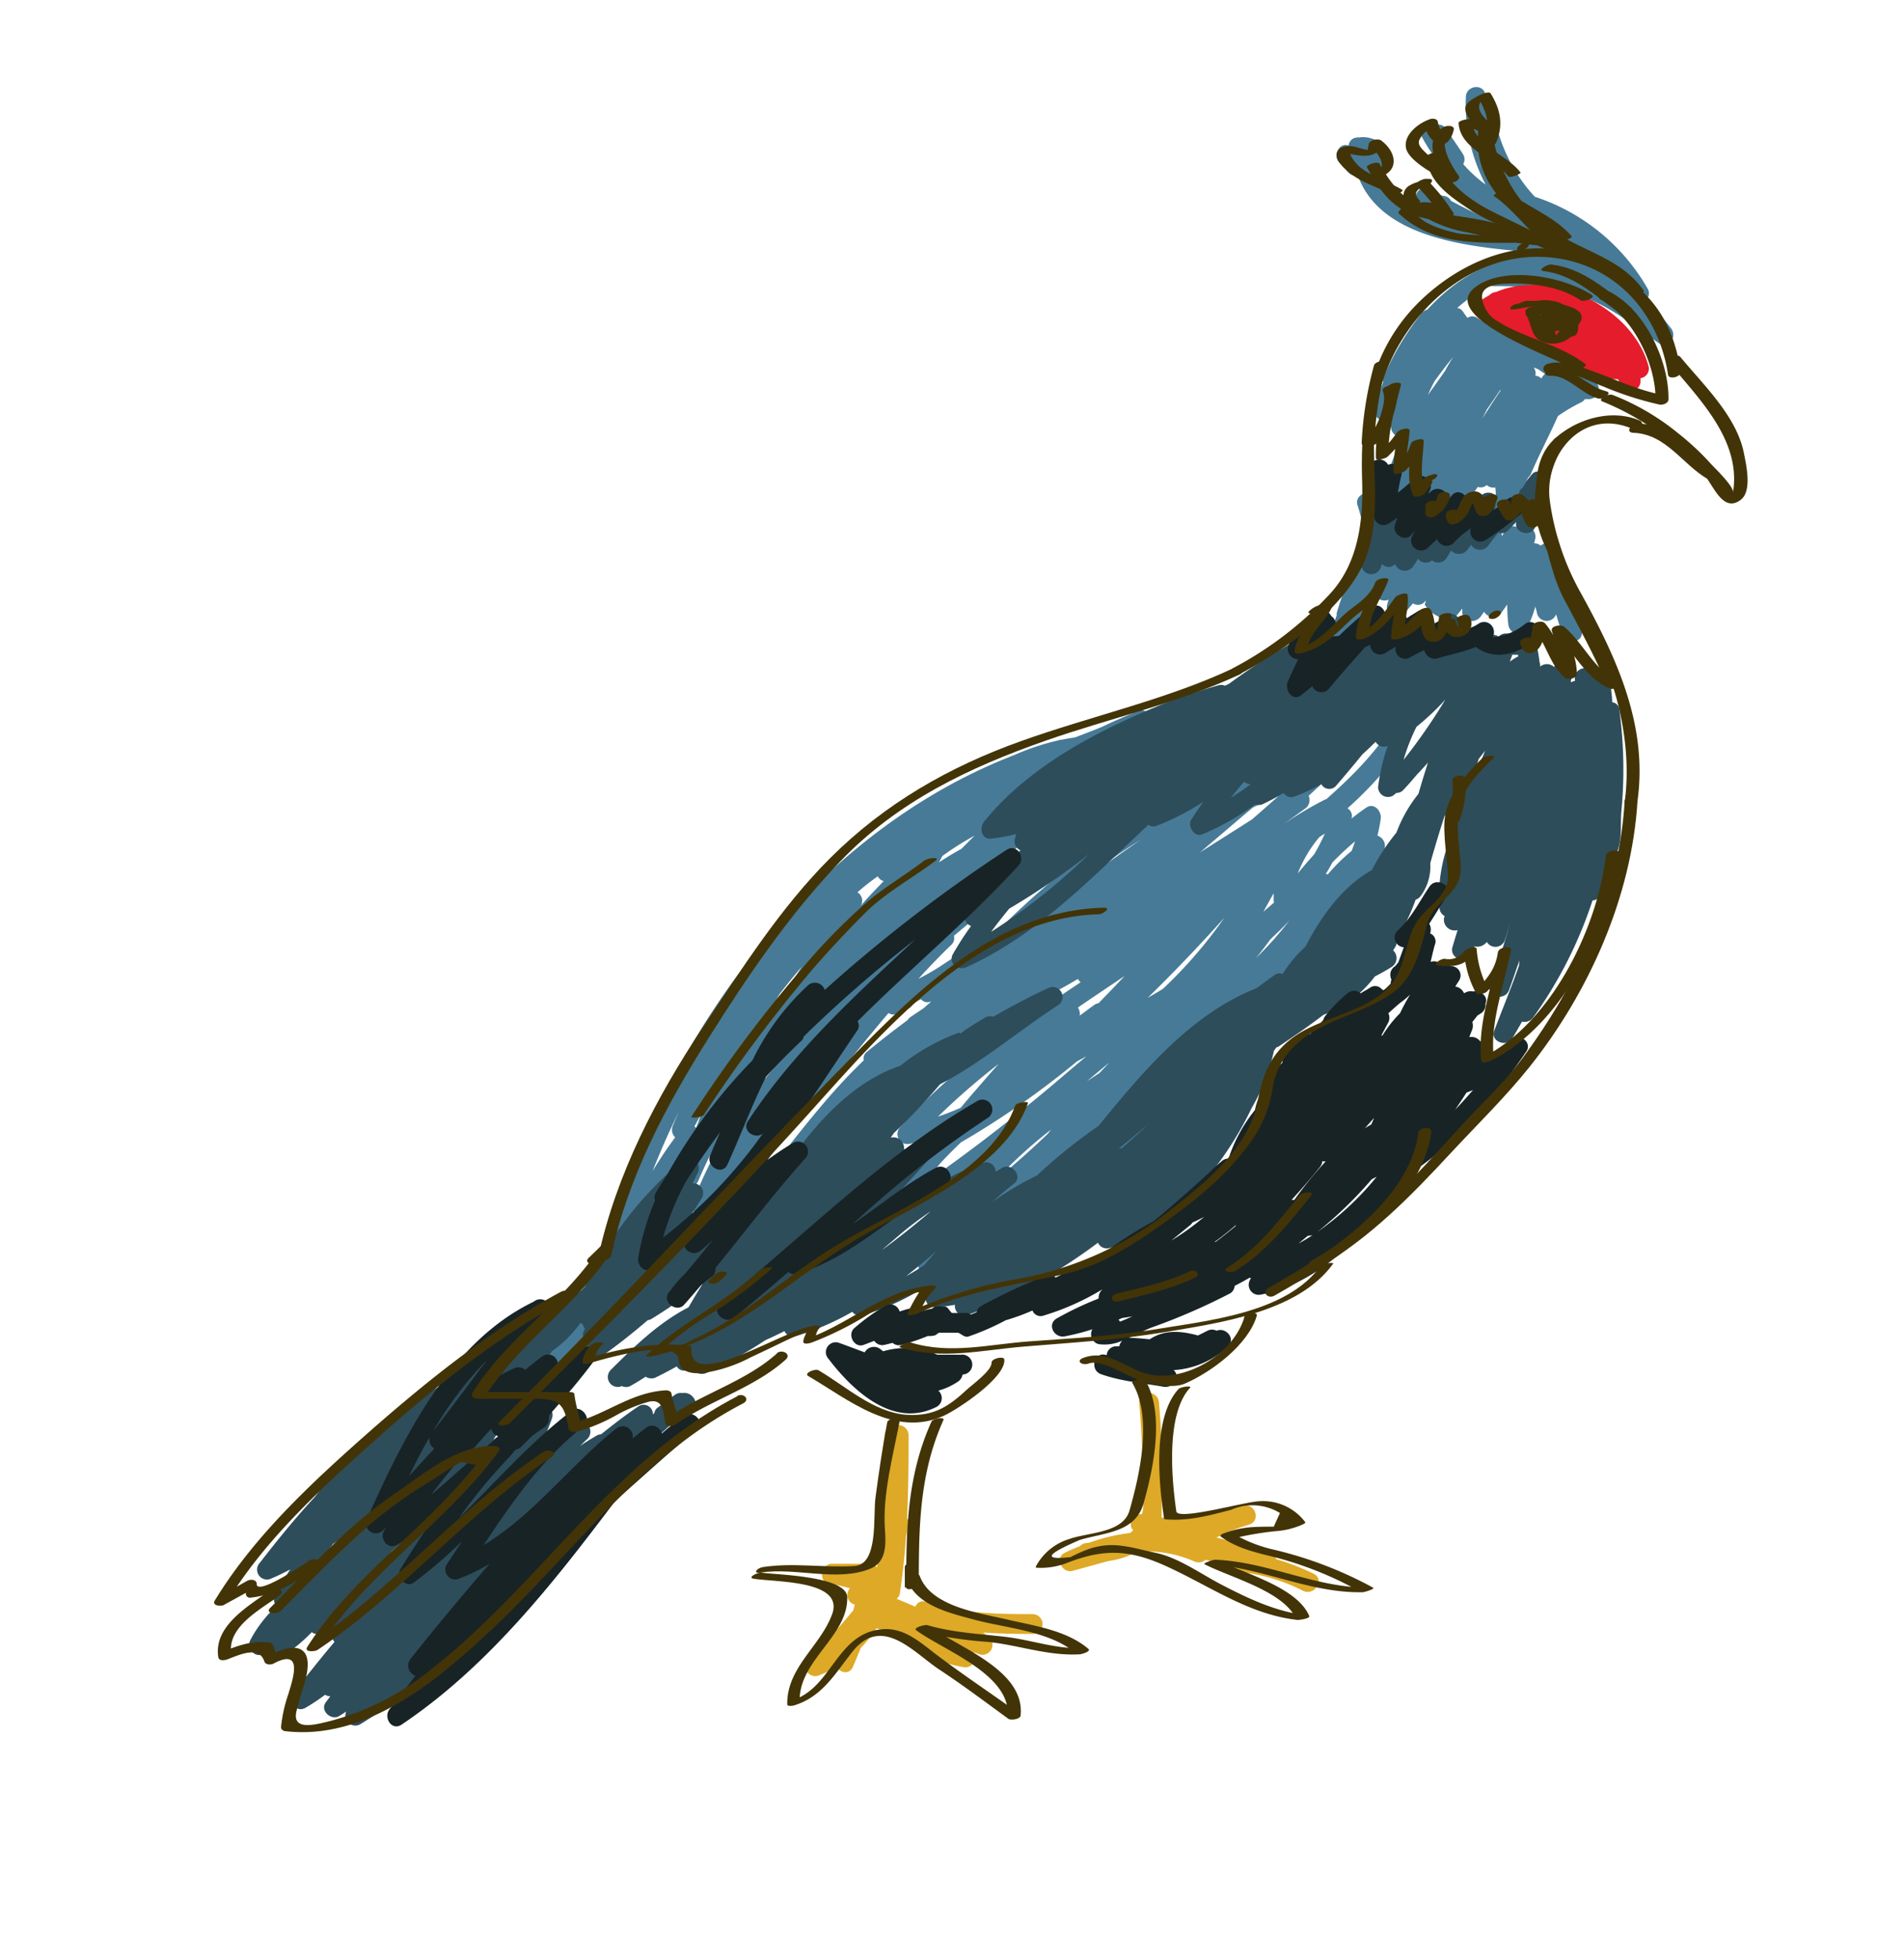 <svg id="layer1" xmlns="http://www.w3.org/2000/svg" viewBox="0 0 288.94 297.11"><defs><style>.cls-1{fill:#477a96;}.cls-2{fill:#2d4d5b;}.cls-3{fill:#182326;}.cls-4{fill:#e51c2b;}.cls-5{fill:#dda926;}.cls-6{fill:#423407;}</style></defs><path class="cls-1" d="M240,95.52c-1.18-4-2.47-8.06-3.8-12.06a1.48,1.48,0,0,0-2.39-.7,1.59,1.59,0,0,0-1-.35c.06-.23.12-.46.17-.69a1.54,1.54,0,0,0-2.46-1.53,1.38,1.38,0,0,0-2.18.37c-.15.27-.28.53-.42.8a1.49,1.49,0,0,0-2.76-.8c-.36.67-.68,1.34-1,2l-.12.24c.23-.58.47-1.15.68-1.74.57-1.6-2-2.67-2.74-1.15-.31.63-.61,1.25-.9,1.87a1.37,1.37,0,0,0-1.64.67A20.82,20.82,0,0,1,218,84.73a1.48,1.48,0,0,0-1.49-.4c.36-1.37-1.42-2.85-2.46-1.53-.62.79-1.29,1.53-2,2.25a1.54,1.54,0,0,0-1.87-.63c0-.16,0-.32,0-.48.55-1.06,1.13-2.1,1.75-3.13.9-1.51-1.07-2.82-2.24-1.9-.21-1-.47-2-.79-3.07-.57-1.84-3.46-1-2.89.8a24.24,24.24,0,0,1,1.18,6.16A45.07,45.07,0,0,0,202.85,93a1.37,1.37,0,0,0,0,.34c-.42,1.15-.84,2.31-1.23,3.47-.58,1.68,1.84,2.51,2.74,1.15l4.79-7.18a1.59,1.59,0,0,0,1.57.18c-.07.26-.15.51-.22.77-.32,1.35,1.5,2.69,2.51,1.46.47-.57.94-1.12,1.42-1.67a1.34,1.34,0,0,0,1.76-.23l.17-.18c0,.21-.1.41-.14.62a4.53,4.53,0,0,0,4.41,2.1c.45-.5.87-1,1.28-1.52,0,.16,0,.3,0,.45-.07,1.64,2,1.86,2.79.76.18-.24.34-.48.51-.72a1.59,1.59,0,0,0,2.66.09c.3-.4.58-.79.86-1.19,0,1,.05,2,.16,3,.14,1.37,2,2.19,2.79.76A22.68,22.68,0,0,0,233,92c.09.36.19.73.27,1.1a1.51,1.51,0,0,0,2.87.08c.31,1,.64,2.06.94,3.1C237.66,98.17,240.56,97.38,240,95.52Z"/><path class="cls-1" d="M216.53,105.84c.46-1.31-1.12-2.28-2.2-1.7a66.08,66.08,0,0,0-15,11.52c-.8.24-1.59.49-2.37.77a1.69,1.69,0,0,0-2.33-1.5c-2.16,1-4.29,2.09-6.39,3.21-11,2-20.6,8.75-29,15.81-2.61,2.21-5.15,4.56-7.61,7-3.08,1.79-6.09,3.73-9.07,5.71a34.21,34.21,0,0,1-3.18,1.8c1.61-1.77,3.27-3.49,5-5.16a1.35,1.35,0,0,0,.38-1.35l2.15-1.8c2.67-1.89,5.33-3.72,7.95-5.5a1.5,1.5,0,0,0,.65-1.56l5.37-4.39c1.34-1.1-.39-3.21-1.82-2.35-4.88,2.92-9.54,6.19-14.2,9.45,3.63-2.8,7.32-5.54,10.94-8.37,1.2-.93-.1-3-1.46-2.5-.25.08-.5.19-.75.28.53-.53,1.05-1.06,1.58-1.58a1.5,1.5,0,0,0,0-2c4-2.34,7.89-4.72,11.73-7.25a1.5,1.5,0,0,0,.65-1l.63-.31c1.92-.78,3.83-1.6,5.7-2.51,1.52-.74.42-3.4-1.15-2.74l-.36.16h0l-.29.13q-2.44,1-4.84,2.14c-1.36.56-2.74,1.09-4.12,1.61-.69.1-1.37.21-2.05.35a1.94,1.94,0,0,0-.4.06l-.18.06a36.51,36.51,0,0,0-6.55,2.19c-31.23,12.05-53.76,43.56-62.12,75.46l-.6,1.13c-1.62,2.47-3.22,4.95-4.77,7.46a107.83,107.83,0,0,0-7.28,9c-.89,1.26.82,2.8,2.05,2.05a91.43,91.43,0,0,0,22.52-19.91c1.23-1.47-.88-3.61-2.12-2.12a107,107,0,0,1-8.16,8.75q1.38-3.54,2.89-7c1.88-2.95,3.72-5.93,5.72-8.8a1.24,1.24,0,0,0-.19-1.73c.7-1.09,1.41-2.16,2.14-3.23L103.2,178c-.55,1.59,2.07,2.72,2.75,1.15,3.18-7.41,7.4-14.21,11.76-20.94a1.53,1.53,0,0,0,1.33-.33c3.11-2.7,6.23-5.55,9.22-8.57a1.44,1.44,0,0,0,1.27-.08c.8-.44,1.57-.9,2.36-1.36-11.44,9.53-21.48,20.64-26.78,34.57-.59,1.54,1.48,2.32,2.5,1.46,10.49-8.77,18.44-19.88,27.22-30.24a1.47,1.47,0,0,0,1.21.17c.59-.23,1.16-.51,1.74-.8a1.3,1.3,0,0,0,.69-.74c.42-.25.85-.5,1.29-.74a1.23,1.23,0,0,0,1.47.37l.08,0-1.14,1c-.66.46-1.35.89-2,1.35a1.81,1.81,0,0,0-.45.47q-3.16,2.33-6.2,4.84a1.26,1.26,0,0,0-.44,1.26c-5.07,4.83-9.34,10.44-13.72,15.94q-4.45,5-8.69,10.1c-1.2,1.45.71,3.49,2.08,2.15-.15,1.23,1.61,2.35,2.58,1.24,6.4-7.42,12.06-15.43,18.15-23.09q1.92-1.83,3.87-3.6a1.49,1.49,0,0,0,2.33-.27c.82-1.35,1.68-2.66,2.57-4,2.41-1.06,4.77-2.23,7.1-3.47a79.55,79.55,0,0,0,16.23-7.35,1.64,1.64,0,0,0,.41.5c-9.77,6.53-19.49,13.1-27.4,22a1.52,1.52,0,0,0,1.46,2.51c.75-.13,1.49-.29,2.22-.45a1.29,1.29,0,0,0-.25,1.31c-5.59,5.22-11.11,10.51-16.76,15.67-1.29,1.18.36,3.15,1.82,2.36a197.67,197.67,0,0,0,24.43-16,48.09,48.09,0,0,0-6.8,8.86,1.55,1.55,0,0,0,1,2.24q-2,1.58-4,3.16a1.51,1.51,0,0,0,1.46,2.51,121.05,121.05,0,0,0,42.47-28.52A70.94,70.94,0,0,0,193.81,151c6.75-6.22,12.5-13.29,16.22-22a1.66,1.66,0,0,0-1-2.25,24.44,24.44,0,0,0,.5-2.55c.16-1.16-1-2.52-2.2-1.69-.78.52-1.51,1.09-2.24,1.66a1.33,1.33,0,0,0-.6-1.56C209.75,117.89,214.2,112.49,216.53,105.84Zm-73.52,24a43.88,43.88,0,0,1,4.88-3.08l-2,2c-1.16.64-2.3,1.32-3.41,2.05C142.66,130.5,142.85,130.17,143,129.84ZM89.43,200c.42-.59.85-1.17,1.28-1.75a1.17,1.17,0,0,0,.23-1,1.53,1.53,0,0,0,1.14.37C91.21,198.43,90.33,199.21,89.43,200Zm13-27.44q-1.83,2.47-3.4,5.08c1.19-3,2.51-6.06,4-9-.32.7-.63,1.4-.93,2.11A1.61,1.61,0,0,0,102.47,172.53Zm3.2-1.49a1.27,1.27,0,0,0-.25-.21l1-1.81C106.16,169.7,105.92,170.37,105.67,171Zm9.57-14.49q1.47-2.94,3.09-5.79c1.09-1.41,2.22-2.79,3.37-4.15C119.58,149.94,117.39,153.24,115.24,156.55Zm15.44-19.23,0,0a1.46,1.46,0,0,0-.52-2,33,33,0,0,1,3.09-2.43,1.36,1.36,0,0,0,.89.73C133,134.8,131.81,136,130.68,137.32Zm75-9.74c-.16.49-.34,1-.53,1.46a28.25,28.25,0,0,0-3.61,3.56,1.55,1.55,0,0,0-.31-.06q.53-.85,1-1.74A45.35,45.35,0,0,1,205.68,127.58Zm-11.63-6.85q-2,1.78-4,3.52c-2.62,1.68-5.26,3.34-7.89,5,2.68-2.27,5.34-4.55,8-6.79C191.43,121.84,192.74,121.27,194.05,120.73Zm-1.31,21.82c1-1,2.07-1.93,3-3a51.82,51.82,0,0,1-5.11,5.75C191.36,144.42,192.05,143.48,192.74,142.55Zm-7-3.23A69.05,69.05,0,0,1,176.47,150c-.76.46-1.53.91-2.3,1.35C178.17,147.45,182,143.43,185.7,139.32Zm7.63-2.44c-.54.46-1.08.92-1.61,1.39.49-.88,1-1.83,1.56-2.79,0,.35,0,.7,0,1.06A1.86,1.86,0,0,0,193.33,136.88Zm-22.72,11.2c-1.28,1.35-2.59,2.71-3.91,4.07a1.24,1.24,0,0,0-.61.23c-.76.54-1.5,1.1-2.25,1.65a1.64,1.64,0,0,0-.27-1.23C165.91,151.22,168.26,149.66,170.61,148.08ZM148,165.43c-.75.85-1.48,1.73-2.22,2.6-1.12.49-2.26.95-3.43,1.34a106,106,0,0,1,9.21-8C150.34,162.72,149.16,164.09,148,165.43Zm-5.37,11.09c1-1.1,2.1-2.17,3.18-3.23A131.08,131.08,0,0,0,163.44,161l1.42-.78-2.72,2.3a274.6,274.6,0,0,1-22,17.08Zm25.73-15.36c-.52.53-1,1.07-1.53,1.61L164.94,164Zm-9.28,10.75q-3.28,3.15-6.77,6.07l-.88.69a68.71,68.71,0,0,1,8.09-7.34C159.36,171.52,159.21,171.71,159.07,171.91Zm40.38-42.35c-.87.95-1.71,1.94-2.53,2.94a20.17,20.17,0,0,1,3.26-5.5,9.64,9.64,0,0,1,.86-.55A33.66,33.66,0,0,1,199.45,129.56Zm-36.19,4.92a82.54,82.54,0,0,1,9.84-7.1Q168.09,130.8,163.26,134.48ZM184.83,159a119,119,0,0,1-33.45,26.31l3.68-2.89a1.6,1.6,0,0,0,.79-.35c1.05-.88,2.07-1.78,3.09-2.68,7-5.5,14-11.07,20.67-17,2.12-1.52,4.22-3.06,6.27-4.65C185.54,158.11,185.19,158.55,184.83,159Zm16.5-37.79a1.07,1.07,0,0,0-.33.11,54.14,54.14,0,0,0-6.23,3.71l3.3-2.39a1.57,1.57,0,0,0,.52-1.93l3-2.75a1.33,1.33,0,0,0,.39-.7,71,71,0,0,1,9.79-8C209.15,113.8,205.3,117.66,201.33,121.17Z"/><path class="cls-2" d="M245.73,107.58a1.21,1.21,0,0,0-1.07-1.06c0-.57-.09-1.22-.15-1.79a1.59,1.59,0,0,0-1.5-1.57h-.63c-.18,0-.38-.71-.61-1.09a1.51,1.51,0,0,0-2.74,1.19v0a1.46,1.46,0,0,0-.52.21.8.8,0,0,0-.16-.08c.13-.47.27-.93.39-1.4.51-1.92-2.18-2.55-2.89-.8v0a1.55,1.55,0,0,0-2.13-.06,1.35,1.35,0,0,0-.09-.69,22.06,22.06,0,0,0-.59-3.17,1.59,1.59,0,0,0-1.44-1.18h-3.18a1.49,1.49,0,0,0-1,.47,1.73,1.73,0,0,0-.77-.27,1.51,1.51,0,0,0-2.19-1.76,34.34,34.34,0,0,0-4.84,4.07,2.17,2.17,0,0,0-.15-.35c.7-.95,1.37-1.92,2-2.92a1.51,1.51,0,0,0-2.36-1.81c-1.74,1.54-3.46,3.1-5.23,4.59.43-.69.85-1.4,1.24-2.14A1.51,1.51,0,0,0,213.06,94,22.7,22.7,0,0,0,210.28,96a1.46,1.46,0,0,0-1.66-.15c-1.33.7-2.61,1.45-3.87,2.24a1.48,1.48,0,0,0-1.85-.33c-.82.46-1.61,1-2.4,1.44a1.32,1.32,0,0,0,.22-.77c.06-.08.13-.15.19-.22a1.51,1.51,0,0,0-1.82-2.36,99.21,99.21,0,0,0-12.6,7.88l-.6.28a1.48,1.48,0,0,0-1-.06c-1.27.35-2.53.75-3.78,1.18a1.5,1.5,0,0,0-.67.09c-11.21,4.28-23.4,9.9-31.12,19.43-.72.89-.39,2.71,1.06,2.56a28,28,0,0,0,3.87-.7c-.08.23-.17.47-.24.7a1.52,1.52,0,0,0,.91,1.8c-2.83,2.94-5.55,5.94-8.14,9a1.52,1.52,0,0,0,.58,2.45c-1,1.37-1.88,2.76-2.72,4.2s.75,2.64,2,2.05c10.83-4.9,19-13.55,27.63-21.6a1.26,1.26,0,0,0,1.21.17,39.48,39.48,0,0,0,7.12-3.65c-.63.89-1.25,1.79-1.83,2.72s.44,2.71,1.69,2.2a38.82,38.82,0,0,0,8-4.53,1.62,1.62,0,0,0,1.2-.06,33.67,33.67,0,0,0,3.14-1.69,1.33,1.33,0,0,0,1.58.57,25.85,25.85,0,0,0,4.13-1.91,1.36,1.36,0,0,0,2.25.25c1.35-1.56,2.68-3.15,4-4.77.68-.61,1.34-1.24,2-1.89a1.4,1.4,0,0,0,1.83.61,31,31,0,0,0-1.46,6.26,1.51,1.51,0,0,0,2.26,1.3l.52-.42a1.33,1.33,0,0,0,1.05-.45c.73-.76,1.41-1.55,2.08-2.35.57-.57,1.11-1.18,1.65-1.79-.5,1.61-1,3.2-1.44,4.74a21,21,0,0,0-3.33,5.86,32.2,32.2,0,0,0-3.74,5.7c-4.46,2.5-7.62,6.91-10.07,11.61a19.19,19.19,0,0,0-3.47,4.16,1.24,1.24,0,0,0-1.27.18c-.89.63-1.78,1.28-2.66,1.95-9.85,3.86-17.21,12.56-24,20.9a80.08,80.08,0,0,0-9.38,7.55l-.16.06a47,47,0,0,0-6.68,4c1.13-1,2.27-2,3.42-2.88,1.34-1.1-.39-3.21-1.82-2.36l-1,.58a1.43,1.43,0,0,0-1.86-1.37,39.12,39.12,0,0,0-5.1,2.22,1.58,1.58,0,0,0-1.6-.16c-2.24,1.1-4.41,2.32-6.52,3.62a1.27,1.27,0,0,0-.67,0c1.78-1.94,3.52-3.87,5.2-5.71a1.51,1.51,0,0,0-1.46-2.5c-.64.16-1.28.34-1.91.52a1.59,1.59,0,0,0-2-1.78l.47-.69a92.56,92.56,0,0,0,7-7.4c6.37-3.32,11.9-8.09,17.91-12a1.5,1.5,0,0,0-1.51-2.59c-2.84,1.31-5.61,2.77-8.31,4.35a1.4,1.4,0,0,0-1.21.09q-1.91,1.13-3.72,2.34a1.12,1.12,0,0,0-.36,0,30.55,30.55,0,0,0-8.82,5c-6.91,2.27-12.59,8.32-17.18,15a1.62,1.62,0,0,0-1.65-.17,54.49,54.49,0,0,0-12.1,7.46,1.69,1.69,0,0,0-.84.35c.56-.86,1.11-1.73,1.66-2.59a1.47,1.47,0,0,0-1.43-2.21c.27-.53.54-1.06.8-1.6a1.51,1.51,0,0,0-2.36-1.81,55.17,55.17,0,0,0-14.77,19.25,40.72,40.72,0,0,0-5.93,5,27.1,27.1,0,0,0-7.46,7.79c-.89,1.3.81,2.74,2,2.06.66-.37,1.27-.76,1.86-1.16a1.53,1.53,0,0,0,1-.35,19.2,19.2,0,0,0,2.14-2.19c.35-.32.69-.64,1-1a1.73,1.73,0,0,0,.35-.51,18.61,18.61,0,0,0,4.09-3.93,2.08,2.08,0,0,0,.22-.38,2.22,2.22,0,0,0,.39.12,1.54,1.54,0,0,0,.39.76,1.49,1.49,0,0,0,.4,2.23c-.61,1.22.89,2.8,2.1,1.94,2.44-1.71,4.75-3.56,7-5.48a1.48,1.48,0,0,0,.62-.23c1.81-1.11,3.56-2.29,5.27-3.53.72-.52,1.43-1.06,2.13-1.61l.41-.32c-.78,1.25-1.52,2.49-2.24,3.73-4.54,2.35-8.2,5.91-11.83,9.53a1.51,1.51,0,0,0,1.46,2.51l.24-.09a1.44,1.44,0,0,0,1.39-.06c.77-.43,1.51-.89,2.23-1.36a1.57,1.57,0,0,0,1.58.09c1.07-.52,2.11-1.08,3.15-1.65a1.21,1.21,0,0,0,1.56.53l.73-.31a1.72,1.72,0,0,0,2.17.79,67.63,67.63,0,0,0,9-5c1-.44,1.92-.89,2.88-1.36a1.38,1.38,0,0,0,1.69.77,40.59,40.59,0,0,0,8.6-3.7,1.43,1.43,0,0,0,1.55.53,37,37,0,0,0,8.7-3.82,1.51,1.51,0,0,0,.82,0l.83-.26-.08.06c-1.08.81-.89,2.87.76,2.79a22.67,22.67,0,0,0,3-.37,1.45,1.45,0,0,0,1.86,1.59,82.7,82.7,0,0,0,19.84-11,1.47,1.47,0,0,0,1.74.81c9.3-2.88,17.22-12.06,21.6-21.28a29.11,29.11,0,0,0,3.37-8.66l.37-.5a1.27,1.27,0,0,0,.4-.17c2.34-1.57,4.61-3.14,6.75-4.77a17,17,0,0,0,7.79-5.82c.88-.44,1.74-.93,2.6-1.47a1.59,1.59,0,0,0,.17-2.49c.13-.19.25-.39.37-.59a1.4,1.4,0,0,0,.13-1.09,30.16,30.16,0,0,0,2.92-6,1.62,1.62,0,0,0,.76-.55,7.58,7.58,0,0,0,1.46-5c.7-2.44,1.42-4.88,2.22-7.3a1.46,1.46,0,0,0,2.18.75,23.39,23.39,0,0,0-3,13.36,1.48,1.48,0,0,0,.76,1.21c0,.1,0,.2-.07.29a1.63,1.63,0,0,0,2.06,1.84c-.27.87-.53,1.74-.79,2.61-.48,1.61,2,2.69,2.74,1.15.21-.43.42-.85.62-1.28a1.82,1.82,0,0,0,1.86-.67,1.52,1.52,0,0,0,2.75-.31c.35-1.07.66-2.13.95-3.2-.89,3.38-2,6.7-3.21,10-.66,1.82,2.24,2.6,2.89.79.41-1.13.81-2.27,1.19-3.41.13-.35.25-.7.38-1.06l-.06.77c-1.15,3.32-2.53,6.59-3.76,9.89-.62,1.64,1.88,2.56,2.74,1.15.51-.84,1-1.69,1.47-2.54a1.63,1.63,0,0,0,1.7-.63,65.45,65.45,0,0,0,9-17.74,1.59,1.59,0,0,0,1.34-1,46.17,46.17,0,0,0,1.48-5l0,0c1.87-1.88,1.36-4.91,1.55-7.41A67,67,0,0,0,245.73,107.58ZM150.4,141.35q1.32-1.8,2.76-3.53a108.91,108.91,0,0,0,12.11-8.28A92,92,0,0,1,150.4,141.35ZM186.8,121c.63-.82,1.29-1.63,2-2.42a1.45,1.45,0,0,0,1,.36C188.82,119.68,187.83,120.37,186.8,121Zm-56.6,62.24q2-2.35,3.89-4.75l.74-.25C133.33,179.9,131.79,181.59,130.2,183.25Zm4.06,6,2.62-2.25c1.41-1.16,2.87-2.25,4.36-3.26-2.37,2.06-4.84,4-7.39,5.88Zm5.91,2.72c-.88.58-1.78,1.12-2.7,1.64,1.58-1.24,3.13-2.53,4.66-3.85C141.46,190.5,140.81,191.24,140.17,192Zm34-21.36c-1.26,1.18-2.58,2.38-3.93,3.56l-.47.1q2.26-1.87,4.52-3.78ZM213,115.25a30.4,30.4,0,0,1,1.95-5,39,39,0,0,0,4.39-4.14A86.2,86.2,0,0,1,213,115.25Zm16.47-15.93h.91c0,.09,0,.18,0,.27a1.19,1.19,0,0,0-.26.11c-.36.22-.71.44-1,.66C229.26,100,229.38,99.67,229.49,99.32Zm-5.09,15.82c.34-.42.66-.85,1-1.28-.48,1.18-.91,2.38-1.3,3.59-.2.25-.4.49-.61.73C223.76,117.17,224.06,116.15,224.4,115.14Z"/><path class="cls-2" d="M232.43,72c-.83,1-1.69,2.06-2.58,3a1.48,1.48,0,0,0-2.1.44c-.13.18-.27.35-.4.52a1.51,1.51,0,0,0-2.77-.52c-.16.28-.34.54-.51.82a1.61,1.61,0,0,0-1.42-.91l.23-.66c.6-1.63-1.92-2.6-2.74-1.16-.22.39-.43.78-.64,1.17a1.58,1.58,0,0,0-2.69.46c-.45,1.08-.93,2.13-1.44,3.16.16-1,.33-2,.53-3,.36-1.88-2.45-2.69-2.9-.8-.19.82-.41,1.61-.65,2.39a35.5,35.5,0,0,0-1-5.56,1.57,1.57,0,0,0-3.05.4v.1c0,.23-.51.62-.53,1.17a72.16,72.16,0,0,1-1.17,12.29,1.52,1.52,0,0,0,2.92.8l.2-.57a1.34,1.34,0,0,0,2,0,1.54,1.54,0,0,0,2.74.35c.26-.37.49-.75.73-1.13a1.49,1.49,0,0,0,2.12.25,1.53,1.53,0,0,0,2.23-.39c.22-.38.45-.75.68-1.12a1.61,1.61,0,0,0,2.5-.15l.52-.71a1.58,1.58,0,0,0,2.65.07c.47-.65,1-1.28,1.46-1.91a1.42,1.42,0,0,0,1.48-.32c.43-.43.85-.86,1.26-1.3-.38,1.72,2.35,2.41,2.93.64.7-2.11,1.34-4.21,1.91-6.35C235.29,72.12,233.4,70.77,232.43,72Z"/><path class="cls-2" d="M103.57,211.31a1.54,1.54,0,0,0-1.25.33c-.71.56-1.45,1.08-2.17,1.62l-.07.05h0l-.31.23a1.21,1.21,0,0,0-.47.8l-.22.2a1.41,1.41,0,0,0-2.18-1.23c-2,1.34-3.84,2.77-5.68,4.24a1.47,1.47,0,0,0-.67.2c-.86.51-1.7,1-2.53,1.59.39-.38.78-.77,1.18-1.14A1.57,1.57,0,0,0,88,215.59a1.37,1.37,0,0,0-1.9-.38c-1.11.76-2.21,1.55-3.29,2.35a27.46,27.46,0,0,0,1-2.56,1.51,1.51,0,0,0-2.2-1.69c-2.28,1.59-4.43,3.47-6.73,5.06.77-1.24,1.58-2.45,2.44-3.65,1-1.38-1.26-3.1-2.36-1.81-.61.71-1.23,1.4-1.85,2.06a1.2,1.2,0,0,0-1,.24l-.3.24h0l-.07.06-1,.79.64-.64a1.53,1.53,0,0,0-.57-2.47c.28-.54.55-1.08.8-1.64a1.67,1.67,0,0,0,.15-.56c2-2.79,4.32-5.44,6.6-8a1.5,1.5,0,0,0-2.12-2.12c-3.35,3-6.46,6.35-9.69,9.53-7.56,3.9-13.58,10-18.81,16.7-2.95,3.18-5.69,6.57-8.31,9.95a1.5,1.5,0,0,0,1.81,2.35c1-.41,1.89-.87,2.8-1.34-.8,1.23-1.58,2.47-2.31,3.73a1.55,1.55,0,0,0,.26,1.8A19.16,19.16,0,0,0,38,248.75c-.69,1.25.76,2.93,2.06,2.05l.4-.27a1.38,1.38,0,0,0,2.13.91,26.77,26.77,0,0,0,4.73-3.87,1.3,1.3,0,0,0,1.26.21q1.34-.42,2.61-1l-.49.66a1.25,1.25,0,0,0,.06,1.61c-2.21,2.59-4.25,5.25-6.18,7.61-1,1.26.27,3.28,1.82,2.36,1-.59,2-1.24,2.93-1.95a1.54,1.54,0,0,0,.79.22c-.23.32-.47.63-.69.94-.91,1.25.83,2.8,2.05,2.06.36-.22.71-.45,1.06-.68a1.51,1.51,0,0,0,2.11,1.94c2.67-1.63,5.26-3.41,7.78-5.28,8.2-4.81,14.62-11.64,20.75-18.8,4.7-5,9.17-10.19,13.5-15.4,1.09-1.12,2.19-2.22,3.34-3.27a1.29,1.29,0,0,0,.39-1.45l2.88-2.58a11.42,11.42,0,0,1,1.5-.82C106.44,213.28,105.19,211,103.57,211.31Zm-44.13,24,1.19-1.1q-1.6,2-3.16,4.11h-.61Q58.14,236.81,59.44,235.32Zm8.79,12.49c.74-.94,1.48-1.88,2.23-2.81,2.77-2.93,5.38-6,7.87-9.18,1.65-1.77,3.36-3.5,5.11-5.16a1.29,1.29,0,0,0,.39-.16c1.14-.75,2.25-1.53,3.35-2.32-1.9,2.24-3.78,4.5-5.68,6.73A175.47,175.47,0,0,1,68.23,247.81ZM52,233.16a1.47,1.47,0,0,0,.73-.19q-1.73,1.49-3.5,2.92c.44-.58.88-1.15,1.33-1.72C51.08,233.84,51.57,233.51,52,233.16Z"/><path class="cls-1" d="M253.59,49.8c-1.19-1.52-2.42-3-3.65-4.47a1.37,1.37,0,0,0,.08-1.58,30.76,30.76,0,0,0-17.11-13.91,24.47,24.47,0,0,1-5.76-10.56,1.2,1.2,0,0,0,0-1.55,9.17,9.17,0,0,1-1.75-3.45c-.4-1.69-2.9-1.26-2.95.4a26.11,26.11,0,0,0,3,13.32,20.68,20.68,0,0,1-3.4-3.11,1.45,1.45,0,0,0,0-1.45c-.81-1.29-1.72-2.51-2.54-3.81a1.42,1.42,0,0,0-1.34-.73,1.5,1.5,0,0,0-2.52,1.61,23.4,23.4,0,0,0,1.91,3.11c2.13,5.08,7.67,8.46,13.12,11.59h-.11a90,90,0,0,1-10.38-4.75,1.35,1.35,0,0,0-.94-.72l-.48-.08c-.57-.33-1.14-.67-1.7-1-1.32-.85-2.73.78-2.05,2.05a2.82,2.82,0,0,0,2.6,1.79c.62.36,1.25.7,1.88,1-4.71-1.29-8.63-3.46-10.32-7.26a1.49,1.49,0,0,0,.81-2.16c.32.5.12-.76.12-.85a1.56,1.56,0,0,0-.62-1.21,1.65,1.65,0,0,0-1-.9,4.88,4.88,0,0,0-1.74-.32,1,1,0,0,0-.38.05,2.22,2.22,0,0,0-1,.15,1.42,1.42,0,0,0-.72,1.09c-1.44-.59-2.63,1.73-1.18,2.77.85.61.94,1.67,2.2,1.8a2.71,2.71,0,0,0,.4,0C209.12,35,219.71,37.1,229.6,38l1.83.71c-5.8.79-10.81,3.88-14.83,8.26a1.62,1.62,0,0,0-.91.59A43.81,43.81,0,0,0,210,57.08a1.65,1.65,0,0,0-.11.94,37.24,37.24,0,0,0-1.31,3.86,1.46,1.46,0,0,0,1.83,1.8,1.26,1.26,0,0,0,.68,1.09,1.69,1.69,0,0,0,1.27,1.55,1.27,1.27,0,0,0,.12.39c-.65,1.78-1.31,3.56-2,5.33-.4,1,.62,1.88,1.56,1.88-.25.52-.51,1-.77,1.57a1.54,1.54,0,0,0,1.8,2.17,1.5,1.5,0,0,0,2.7,1.24c.27-.45.56-.89.85-1.32-.29.57-.59,1.15-.91,1.71a1.5,1.5,0,0,0,2.59,1.52c.78-1.36,1.5-2.74,2.21-4.13a1.36,1.36,0,0,0,2.24-.31,15.37,15.37,0,0,1,1.52-2.51,1.31,1.31,0,0,0,1.34-.29,1.46,1.46,0,0,0,1.31.36,13.84,13.84,0,0,1,0,2.95c-.18,1.68,2.65,2.05,3,.4a24.23,24.23,0,0,1,.76-3c.72-.43.79-1.2,1.29-1.92a1.24,1.24,0,0,0,.34-.45c1.28-3,2.8-5.84,4.11-8.8A27.19,27.19,0,0,1,240,61a1.27,1.27,0,0,0,.51-.46l.64,0a1.51,1.51,0,0,0,.75-2.8c-1.07-.58-2.1-1.22-3.12-1.87a1.57,1.57,0,0,0-1-1.45c-.95-.4-1.92-.78-2.9-1.16a1.37,1.37,0,0,0-.54-.22,50.7,50.7,0,0,1-10.17-4.82,1.28,1.28,0,0,0-1.48,0c-.17-.24-.35-.47-.52-.72h0a3.46,3.46,0,0,0-.22-.31,1.13,1.13,0,0,0-.81-.47,22.73,22.73,0,0,1,5-3.39,1.42,1.42,0,0,0,.42.07c4.76,0,9.51.14,14,1.77,4.07,1.47,7.7,4.48,11.22,6.91C253.3,53.2,254.55,51,253.59,49.8ZM233.41,56l1.05.72a1.64,1.64,0,0,0-.36.38l-.21.31A1.25,1.25,0,0,0,233,57a1.59,1.59,0,0,0-.25-1.26Zm-7.76,6.1q1-1.44,2-2.91l.11,0c-1,1.43-1.9,2.88-2.84,4.34C225.18,63.06,225.41,62.57,225.65,62.08Zm-6.32-5.9c-.86,1.24-1.73,2.46-2.62,3.68a19.86,19.86,0,0,1,1-2.07c.91-1.26,1.85-2.5,2.85-3.7C220.13,54.77,219.71,55.46,219.33,56.18Z"/><path class="cls-3" d="M145.9,205.49c-1.22,0-2.43,0-3.65,0a12,12,0,0,0-8.17-.54s0,0-.07,0l-.37-.28a1.59,1.59,0,0,0-2.42.46c-1.32-.49-2.65-1-4-1.48a1.5,1.5,0,0,0-1.69,2.2c3.75,5,10,10.95,16.65,7.52a1.51,1.51,0,0,0,.3-2.36l-.09-.07a10.19,10.19,0,0,0,3-1.38,1.64,1.64,0,0,0,.69-1.08l.16,0a1.51,1.51,0,0,0-.34-3Z"/><path class="cls-3" d="M229.26,157.69a30.88,30.88,0,0,1-3.72,3.07l.36-.62a1.43,1.43,0,0,0-1.26-2.18,1.7,1.7,0,0,0-1.67-.65c.12-.33.25-.65.39-1a1.83,1.83,0,0,0,.07-1.28c.27-.34.54-.68.79-1l.51-.32a1.49,1.49,0,0,0,.69-1.45c.5-1.15-.78-2.07-1.88-1.87a1.68,1.68,0,0,0-1,.09l-.38.17a1.64,1.64,0,0,0-1.31-1c.18-.31.38-.61.57-.92a1.41,1.41,0,0,0-1.32-2.17,1.51,1.51,0,0,0-1.84-.57,1.26,1.26,0,0,0-1.08-.1l-.08,0c.25-1,.46-2,.66-2.63a1.3,1.3,0,0,0-.74-1.68,1.71,1.71,0,0,0-.13-1.47c.89-1.33,1.69-2.73,2.62-4.11,1.09-1.6-1.51-3.1-2.59-1.51-1.44,2.12-2.53,4.37-4.34,6.19l-.5.49a1.47,1.47,0,0,0,.95,2.51c-.27.77-.55,1.53-.83,2.29l-.47.58h0a1.49,1.49,0,0,0-.69,1.69.36.36,0,0,1,0,.09,1,1,0,0,0,.12.23,1.74,1.74,0,0,0-.11.63c-.27.28-.56.57-.88.86l-.28.16a2.7,2.7,0,0,0-.31-.28,1.31,1.31,0,0,0-1.66-.12c-.47.3-1,.58-1.44.86a1.49,1.49,0,0,0-2,0,22.36,22.36,0,0,0-3.4,3.48,1.32,1.32,0,0,0-.24.53c-.67.75-1.35,1.48-2.06,2.2a1.51,1.51,0,0,0-2.3.8,7,7,0,0,1-1.52,2.51,1.5,1.5,0,0,0-.34,1,13.66,13.66,0,0,0-4.18,7.19,23,23,0,0,0-4,7.35,1.58,1.58,0,0,0-1,.37c-.67.55-1.3,1.13-1.9,1.73-2.78,2.53-5.55,5-8.46,7.39a58.93,58.93,0,0,0-8.68,5.73,66.7,66.7,0,0,0-6.2,2.84,1.23,1.23,0,0,0-1.39-.31,79.69,79.69,0,0,0-9.87,4.6,1.33,1.33,0,0,0-.73.95l-.88.37a1.43,1.43,0,0,0-.81-.24h-2c-.26,0-.66-1-1.17-1H142.1c-.25,0-.49.24-.7.35-.67.12-1.34.33-2,.45a1.4,1.4,0,0,0-1.5-.44c-.47.12-.92.27-1.38.41a1.46,1.46,0,0,0-2.15-.87,30.11,30.11,0,0,0-4.75,3.42c-1.09,1,.06,3.06,1.46,2.51l1.59-.61a1.47,1.47,0,0,0,1.58.61l1.21-.3a1.38,1.38,0,0,0,1.33.3,29.8,29.8,0,0,0,4-1.34,3.23,3.23,0,0,0,1.11-.11c.23-.07.45-.38.63-.38h2.82c.35,0,1,.78,1.6.57a38.13,38.13,0,0,0,5.67-2.47,32.27,32.27,0,0,0,4.06-1.48,1.32,1.32,0,0,0,1.69.77,38.6,38.6,0,0,0,8.95-4,1.76,1.76,0,0,0-.6,1.42,49.2,49.2,0,0,0-6.33,3c-1.56.88-.45,3,1.16,2.74a34.78,34.78,0,0,0,4.22-1.08,1.56,1.56,0,0,0,.9,2.24,6.4,6.4,0,0,0,3.65-.52,1.73,1.73,0,0,0-.47.86h-.45a1.43,1.43,0,0,0-1.45,1.34l-.06,0c-1.83-.65-2.61,2.25-.8,2.89,3.1,1.1,6.31,1.33,9.52,1.91,1.45.25,2.59-1.6,1.49-2.53a13,13,0,0,0,8.22-3.57c1.29-1.19-.32-3-1.69-2.4a1.52,1.52,0,0,0-1.39,0l-1.44.72c-2.71-.74-5.12-.88-7.33.58-1.05-.11-2.1-.2-3.16-.23,1.27-.56,2.49-1.2,3.48-1.57a95.25,95.25,0,0,0,11.87-5.16,1.42,1.42,0,0,0,.7-1.14c.74-.38,1.48-.78,2.21-1.21l.27,0c-.05.11-.11.21-.16.32a1.52,1.52,0,0,0,1.7,2.2c9.74-1.86,17.35-10.85,22.55-19.06a1.23,1.23,0,0,0,1.29-.13c6.61-4.66,11.87-11,16.4-17.67C232.6,158.06,230.45,156.55,229.26,157.69ZM199.2,187.34c-.7.46-1.42.89-2.14,1.27l1.44-1.18A1.83,1.83,0,0,0,199.2,187.34Zm9-8.48.72-.37a44.2,44.2,0,0,1-9,8.37A61.83,61.83,0,0,0,208.18,178.86Zm-38.45,21.3.53-.24c.52-.07,1-.15,1.56-.25-.64.29-1.28.57-1.88.8A1.69,1.69,0,0,0,169.73,200.16Zm40.94-45.09a1.57,1.57,0,0,0,0-1.37c.58-.53,1.17-1.06,1.77-1.57a12,12,0,0,0,1.53-1.27l0,0a28.08,28.08,0,0,0-1.52,2.81,18.82,18.82,0,0,0-2.71,3.45l-.11-.11Zm-2.18,14.54c-.14.31-.28.62-.4.94q-.51.28-1,.6C207.57,170.65,208,170.14,208.49,169.61Zm-7.33,6.55a59.5,59.5,0,0,0-4.77,5.86,1.21,1.21,0,0,0-.43,0c1.55-1.67,3-3.36,4.32-5a1.81,1.81,0,0,0,.38-.9A1,1,0,0,0,201.16,176.16Zm-13.62,9.67-.1.19c-1,.82-2,1.62-3,2.37h-.14C185.4,187.6,186.49,186.74,187.54,185.83Zm-6.94,0a1.21,1.21,0,0,0,.33-.39h0a18.74,18.74,0,0,0,1.8-.88,38.1,38.1,0,0,1-5,3.61Zm40.16-17.43c.6-.88,1.19-1.77,1.76-2.66l1-.4C222.62,166.39,221.71,167.41,220.76,168.4Z"/><path class="cls-3" d="M231.46,94.62a9.12,9.12,0,0,1-4.93,2.06c.57-1.33-.62-2.84-2.05-2.06A17.34,17.34,0,0,1,220.82,96a1.51,1.51,0,0,0-2-2.05c-.6.34-1.22.65-1.84,1a.89.89,0,0,0,.08-.17c.59-1.27-.67-2.92-2-2-.52.33-1.05.63-1.58,1a1.59,1.59,0,0,0-2.23-1q-.51.27-1,.57c-.1-1.05-1.1-2-2.15-1.21-.1.08-.2.17-.3.24h0l0,0a60.78,60.78,0,0,0-4.58,4.05,8.78,8.78,0,0,1-1.15.11c.16-.37.34-.73.5-1.1a1.59,1.59,0,0,0-.55-2,1.54,1.54,0,0,0-2.44-.45c-1.32,1.45-2.5,3-3.81,4.45A1.58,1.58,0,0,0,197,100c-.54,1.14-1.08,2.27-1.58,3.43s.7,3.09,2.06,2c.57-.43,1.12-.88,1.67-1.35a1.49,1.49,0,0,0,2.44.48c1.8-2.18,3.7-4.28,5.57-6.4l.76-.35a1.52,1.52,0,0,0,2.25,1.28c.54-.35,1.1-.67,1.65-1a1.46,1.46,0,0,0,2.16,1.63c.7-.4,1.43-.76,2.16-1.11A1.63,1.63,0,0,0,218,99.9c2-.6,4.06-1,6-1.78a2.45,2.45,0,0,0,.46.36c3,1.75,5.92.48,8.5-1.27C234.57,96.14,233.07,93.54,231.46,94.62Z"/><path class="cls-3" d="M228.62,75.82c-.63.57-1.29,1.1-2,1.6a.58.58,0,0,1,0-.14,1.51,1.51,0,0,0-2.51-1.46c-.46.39-.93.74-1.42,1.08.51-1.41-1.26-3.11-2.39-1.72-.21.26-.44.5-.66.75a1.51,1.51,0,0,0-2.51-1.38l-.41.34c.08-.14.14-.29.22-.43a1.5,1.5,0,0,0-2.35-1.82c-.79.75-1.61,1.43-2.46,2.09.15-.85.3-1.69.52-2.53a1.43,1.43,0,0,0-2-1.69,1.5,1.5,0,0,0-2.77.26,24.12,24.12,0,0,0-.69,6.11,1.31,1.31,0,0,0,1.3,1.43,1.48,1.48,0,0,0,2.22,1.13c.46-.3.9-.61,1.34-.92-.12.38-.24.75-.37,1.13-.44,1.37,1.55,2.65,2.51,1.46l.51-.59c-.1.23-.21.46-.33.68A1.51,1.51,0,0,0,216.78,83l1.32-1.24a1.51,1.51,0,0,0,2.49.6,13,13,0,0,1,2.59-2.2s0,.07,0,.11a1.51,1.51,0,0,0,2.2,1.69,45.24,45.24,0,0,0,5.38-4C232.17,76.63,230.05,74.51,228.62,75.82Z"/><path class="cls-3" d="M103.59,214.81c-1.07.86-2.13,1.74-3.17,2.64a1.53,1.53,0,0,0-2.24-1L96,218.18a1.54,1.54,0,0,0-2.52-1.46c-6.85,5.44-12.52,13.1-20.09,17.65,4.37-6.62,8.93-13.13,15.22-18.07,1.34-1.05-.46-3.38-1.81-2.36l-.3.24h0l-.12.1c-6.13,4.73-11.23,10.58-16.73,16,1-1.45,2.11-2.88,3.23-4.27,1.42-1.78,3-3.46,4.51-5.12.19-.2.49-.55.83-1a1.44,1.44,0,0,0,.88-.45l1.66-1.65c.61-.43,1.21-.88,1.85-1.29a1.53,1.53,0,0,0,.68-1.48,1.32,1.32,0,0,0,.06-.39c2.35-2.65,4.66-5.33,6.78-8.19.92-1.23-.84-2.8-2-2.05a36.83,36.83,0,0,0-3.47,2.46,1.5,1.5,0,0,0-2.25-1.19q-1.38,1-2.7,2.13a1.59,1.59,0,0,0-1.74-.22c-.7.3-1.37.64-2,1,2.25-3,4.55-6,7-8.79A1.51,1.51,0,0,0,81,197.44c-12.74,6.12-19.79,20.65-25.29,32.91a1.51,1.51,0,0,0,2.36,1.82l.52-.51-.34.59c-.67,1.27.73,2.91,2.05,2.05a60.7,60.7,0,0,0,5.56-4.09c-1.76,2.53-3.44,5.14-5.07,7.75-.75,1.22.82,3,2.05,2.06a76.33,76.33,0,0,0,7.28-6.25c-.78,1.19-1.56,2.38-2.35,3.56a1.51,1.51,0,0,0,1.7,2.2,29.22,29.22,0,0,0,4.84-2.34q-6.16,7.08-12,14.43a1.62,1.62,0,0,0,.73,2.56q-1.93,2.55-3.91,5.06c-1,1.23.29,3.38,1.82,2.35,13.08-8.78,23-21.42,32.47-34,4.08-3.54,8-7.25,12.26-10.63C107.22,215.72,105.08,213.62,103.59,214.81ZM65.9,219.72c-1.28,1.4-2.56,2.8-3.84,4.18,1-2,2-4,3.14-5.91A1.6,1.6,0,0,0,65.9,219.72Zm6.17-.25c.82-.94,1.65-1.86,2.49-2.77a1.49,1.49,0,0,0,1.06,1.16,2,2,0,0,1-.19.22c-3.41,2.79-6.62,5.82-10,8.65,1.74-2.31,3.59-4.55,5.45-6.78A1.26,1.26,0,0,0,72.07,219.47Zm1.69-13c-2.65,3.52-5.25,7.09-8,10.56A53.9,53.9,0,0,1,73.76,206.43Zm-4.18,43.94c1-.76,2-1.55,3-2.37-1.37,1.38-2.78,2.73-4.23,4Z"/><path class="cls-3" d="M152.76,128.9a229.7,229.7,0,0,0-27.6,21.26,1.58,1.58,0,0,0-2.53-.72,38.2,38.2,0,0,0-8.44,11.39A81.8,81.8,0,0,0,101.34,178c-.6.95-1.21,1.9-1.79,2.87a1.34,1.34,0,0,0-.14,1.21,38.33,38.33,0,0,0-2.55,8.67c-.2,1.21,1,2.46,2.2,1.7a55.09,55.09,0,0,0,4.82-3.42,1.53,1.53,0,0,0,2.47.64c.67-.55,1.31-1.12,1.93-1.72-1.41,1.76-2.84,3.51-4.31,5.23a21.32,21.32,0,0,0-2.28,2.61h0l-.24.31c-1,1.39,1.23,3.07,2.36,1.81.85-.95,1.68-1.91,2.51-2.89a17.92,17.92,0,0,1,1.63-1.32,1.5,1.5,0,0,0,.64-1.4c4.54-5.54,8.84-11.27,13.62-16.6a1.51,1.51,0,0,0-1.82-2.36c-1.35.8-2.66,1.68-3.93,2.6,4.89-6.28,9.2-13.12,13.6-19.58a1.26,1.26,0,0,0,.07-1.44c8-8,16.85-15.35,24.45-23.65C155.69,130,154.24,127.92,152.76,128.9Zm-39.25,41.15c-1,1.48,1.1,2.85,2.27,1.87a74.08,74.08,0,0,1-15.16,15.8,41.85,41.85,0,0,1,3.46-8.48q2.48-3.86,5.19-7.48c-.48,1.13-1,2.26-1.47,3.37-.79,1.75,1.79,3.28,2.59,1.51,2-4.4,3.71-9,5.86-13.32,1.7-1.86,3.47-3.67,5.33-5.41a1.47,1.47,0,0,0,.43-.73,193.8,193.8,0,0,1,16.89-14.69C129.71,151.05,120.4,159.54,113.51,170.05Z"/><path class="cls-3" d="M148.32,167c-14.44,8.35-26.12,20.28-39,30.7-1.5,1.21.63,3.32,2.12,2.12,2.78-2.24,5.49-4.56,8.19-6.89a1.38,1.38,0,0,0,1.31.29c8.56-2.52,14.82-9.37,22.57-13.48,1.71-.91.19-3.5-1.52-2.59-4.44,2.36-8.39,5.69-12.6,8.53a158,158,0,0,1,20.46-16.09A1.5,1.5,0,0,0,148.32,167Z"/><path class="cls-4" d="M250.17,55.53c-2.38-8.85-14.58-14.86-23.13-11.24a1.54,1.54,0,0,0-1,.47A11.67,11.67,0,0,0,224.18,46c-1.07.85-.14,2.55,1.06,2.56h1.47c.43.31.87.62,1.3.91l.61.54a1.62,1.62,0,0,0,.83.39,30.1,30.1,0,0,0,8.77,3.93,9.63,9.63,0,0,0,7.3,3.19c.21.36.42.72.64,1.07a1.5,1.5,0,0,0,2.79-.75c0-.11,0-.2,0-.3a1.13,1.13,0,0,0,0-.18A1.45,1.45,0,0,0,250.17,55.53Z"/><path class="cls-5" d="M156.69,244.84c-5.47,0-10.85-.1-16.1-1.85a1.26,1.26,0,0,0-1.68.72c-.95-.41-1.9-.81-2.86-1.2a1.2,1.2,0,0,0,.51-.85c.44-2.86.73-5.72.93-8.59.11-.52.22-1,.34-1.57a1.46,1.46,0,0,0-.18-1.2c.2-4.16.23-8.4.23-12.58a1.56,1.56,0,0,0-1.5-1.56h-.63a1.56,1.56,0,0,0-1.5,1.56v2a95.59,95.59,0,0,0-.71,15.86c-.17.73-.33,1.43-.47,2.17a1.57,1.57,0,0,0-1.13-.55h-5.71c-1.64,0-2.11,2.74-.4,3a27.84,27.84,0,0,1,3.16.72,1.49,1.49,0,0,0,.73,2.47c-.07.29-.15.59-.24.87a80.16,80.16,0,0,1-6.85,7.42,1.51,1.51,0,0,0,1.46,2.51,17.2,17.2,0,0,0,2.87-1.35c.56.9,1.92,1.24,2.47,0l.45-1.06c.25-.61.5-1.21.74-1.81a21.25,21.25,0,0,0,2.41-3,1.88,1.88,0,0,0,1.38.11,23.48,23.48,0,0,0,11.73,5.78,1.48,1.48,0,0,0,1.59-2.26l1,.36a1.51,1.51,0,0,0,1.46-2.51c-.32-.29-.65-.57-1-.83,2.49.18,5,.21,7.54.22A1.5,1.5,0,0,0,156.69,244.84Z"/><path class="cls-5" d="M199.34,238.7a37.84,37.84,0,0,0-5.68-2.21,1.46,1.46,0,0,0-1-1.12c-2.66-.83-5.37-1.48-8.07-2.15a28.08,28.08,0,0,1,4.9-1.94c1.88-.5,1.08-3.28-.8-2.89-1,.2-2,.42-3,.64a1.9,1.9,0,0,0-1,0,33,33,0,0,1-8.4,1.17V227.3c0-.05.13-.1.13-.14,0-4.83-.11-9.65-.55-14.46-.17-1.91-3.14-1.93-3,0,.47,5.21.61,10.43.64,15.65a7.19,7.19,0,0,1-.2,1.32c-1.31-.07-2.26,1.54-1.34,2.44a4.93,4.93,0,0,1-.49.42,28.25,28.25,0,0,0-6.19,1.47l-.41.05a1.51,1.51,0,0,0-1,.48c-.77.3-1.53.63-2.29,1-1.58.74-.45,3.16,1.16,2.74,1.82-.48,3.64-1,5.47-1.49a12.85,12.85,0,0,0,4.31-1.39,17.8,17.8,0,0,1,8.73,1.46,1.55,1.55,0,0,0,1.68-.25c.61.15,1.23.29,1.86.4a.9.9,0,0,0,.23,0,1.45,1.45,0,0,0,1.43,1.31,27.43,27.43,0,0,1,11.31,3C199.56,242.12,201.08,239.53,199.34,238.7Z"/><path class="cls-6" d="M248.78,63.77c-4.25-1.81-9.59-.23-12.92,2.85-3.64,3.38-2.92,9.38-1.92,13.67,1.36,5.83,4.44,10.76,7.38,15.87,4.17,7.26,6.38,17.17,5.23,25.48-.13.94,1.84.66,1.95-.17,1.59-11.53-3.21-21.72-8.58-31.48a39.22,39.22,0,0,1-4.75-14.21c-.8-6.88,5-13.94,12.48-10.76.76.33,2.25-.77,1.13-1.25Z"/><path class="cls-6" d="M246.54,121.63c-.85,14.28-7.17,27.68-15.59,39-2.76,3.72-6.28,6.9-9.38,10.32-6.75,7.44-13.63,15.2-22.46,20.22-1.14.64-.1,1.73.87,1.18,7.82-4.45,14.14-10.94,20.21-17.49,4-4.3,8.29-8.48,11.95-13.06,9-11.28,15.5-25.85,16.36-40.34.07-1-1.9-.77-2,.14Z"/><path class="cls-6" d="M255.06,56.39c-1.35-9-5.78-13.72-13.88-17.16-8.74-3.71-18.09-.41-24.81,5.62-8.42,7.55-10,17.48-9.66,28.12.17,6-.56,12.29-4.71,16.92a54.86,54.86,0,0,1-14.74,11.38c-1.17.62-.11,1.55.83,1,6.52-3.45,14.55-9,18.21-15.58,4.38-7.9,1-17.58,2.76-26,2.4-11.59,12.91-22.3,25.2-21.71,10.29.49,17.41,8.11,18.87,17.85.12.83,2.06.35,1.93-.52Z"/><path class="cls-6" d="M187.27,101.31c-10.23,4.82-21.75,7.31-32.4,11.13-10.91,3.9-20.6,9.47-28.83,17.66-7.61,7.58-13.44,16.81-19.36,25.69-7.07,10.63-13.17,22.32-15.89,34.87-.18.85,1.78.57,1.95-.19,2.58-12,8.34-22.77,14.81-33.05,5.94-9.43,12.32-18.83,20.07-26.87,8.64-9,19.52-14.17,31.11-18.22,9.69-3.39,20.05-5.67,29.35-10,1.21-.56.12-1.41-.81-1Z"/><path class="cls-6" d="M224.85,115.09c-2.84,2.88-5.67,5.94-5.67,10.25,0,2.51.43,5,.56,7.46s-2.32,4.31-3.87,5.92c-2.76,2.86-2.18,7.46-4.78,10.62-3.13,3.8-9.29,4.73-13.46,7.12s-5.89,5.75-6.69,10.25c-1.26,7.1-7.5,12.26-12.85,16.47a52.18,52.18,0,0,1-23.4,10.76,68.54,68.54,0,0,0-16.61,5l1.53,0a10.8,10.8,0,0,1,2.23-3.42c.42-.34.07-.57-.35-.54-7.19.53-12.43,5.77-19,8.08l1.32.15a2.22,2.22,0,0,1,.61-1.83c.11-.2-.24-.3-.35-.3-4-.25-19.7,10.59-19.14,3.34,0-.22-.15-.28-.35-.3-5.07-.59-10.48.41-15.33,1.9l1.06.23a2.88,2.88,0,0,1,1.15-2.32c.48-.52-1.41-.32-1.77.07a4.18,4.18,0,0,0-1.29,2.55c-.08.46.84.29,1.06.23,2.23-.69,13.32-3.91,13.52-.52.12,2,2.28,2.14,3.75,2a22.46,22.46,0,0,0,7.24-2.4c1.67-.77,3.33-1.58,5-2.38.85-.41,1.71-.79,2.58-1.15,1.44-.59.44.1.35,1.15,0,.56,1.06.24,1.31.15a49.67,49.67,0,0,0,8.66-4.33c1.28-.76,8-3.87,7.56-3.19a22.27,22.27,0,0,0-1.7,3.11c-.26.56,1.41.11,1.54,0,7-3.29,14.59-4.25,22.05-5.91,5.69-1.26,10.9-4.63,15.57-8,5.15-3.68,10.14-7.79,13.61-13.14a18.7,18.7,0,0,0,2.65-7.28c.79-4.48,3.74-7.22,7.6-9.2,3.51-1.8,7.29-2.76,10.55-5.06s4.27-6.5,5.22-10.3,5.39-4.51,5.15-9c-.17-3-.77-5.77-.22-8.79s3.11-5.47,5.21-7.59c.48-.5-1.41-.31-1.77.06Z"/><path class="cls-6" d="M200.42,192c-5.19,7.23-17.26,8.32-25.39,9.68-6.28,1-12.58,1.33-18.91,1.79-6,.43-11.93,2-17.89.17-.45-.14-2.17.57-1.59.75,6.16,1.92,12.39.39,18.65-.13,7.17-.6,14.23-1,21.34-2.18,8.33-1.41,20.35-3,25.69-10.41.15-.2-1.57-.13-1.9.33Z"/><path class="cls-6" d="M188.83,199.81c-1.61,5.46-8.57,9.64-14,8.74-3.74-.62-6.61-4.06-10.44-2.58-1.25.48-.11,1.21.79.86,2.07-.79,6.38,2.26,8.48,2.83,1.66.44,4.56.9,6.13.22,4.06-1.76,9.63-5.89,10.93-10.29.22-.74-1.73-.47-1.94.22Z"/><path class="cls-6" d="M150.47,206.66c.12,1.17-2.9,3.35-3.54,3.94-2.74,2.53-5,4.29-9.38,4-5-.38-9.23-4.35-13.35-6.76-.49-.29-2.28.45-1.55.88,6.13,3.58,13.07,9.47,20.63,6,2.15-1,9.4-5.79,9.13-8.52-.06-.56-2-.15-1.94.52Z"/><path class="cls-6" d="M141.34,215.67c-3.68,8.19-3.84,16.34-3.81,25.14,0,.51,1.78.16,1.78-.52v-3.12c0-.51-2-.17-2,.51v3.13a16.42,16.42,0,0,0,2.12-.52c0-8.7.1-16.81,3.74-24.89.23-.51-1.57-.3-1.83.27Z"/><path class="cls-6" d="M134.65,215.69c-.73,3.8-1.27,7.62-1.79,11.45-.39,2.89.49,10.16-3.19,10.4-4.6.29-9.34-.55-13.9.16-.83.13-1.68,1-.33.83,5.23-.82,11.66,1.46,16.64-.59,2.48-1,2.37-3.74,2.21-6-.38-5.25,1.29-11.4,2.27-16.55.11-.55-1.81-.22-1.91.31Z"/><path class="cls-6" d="M137.61,239.55c1.44,4,6.63,5.15,10.26,6.13,4.94,1.32,11.43,1.7,15.45,5.13.44-.27.87-.55,1.3-.83-4.19.25-8-1.23-12.07-1.7s-8-.65-11.82-1.78c-.32-.1-2.22.38-1.69.78,4.22,3.11,14.55,6.73,13.88,13.22l1.86-.49c-4.23-3.07-8.7-6-12.83-9.15-2.46-1.88-4.9-4.09-8.26-3.72-6.78.74-7.47,8.89-13.41,10.74l1.07.14c-.12-6.2,7.37-9.83,7.22-15.76-.08-3.26-11.08-3.4-13-3.72-.51-.09-2.25.75-1.21.92,3.33.55,13.84.19,11.91,5.41-1.78,4.84-6.91,8.1-6.8,13.66,0,.36.92.19,1.07.14,4.25-1.32,6.16-4.78,8.8-8.11,4.52-5.71,9.31.12,13.23,2.7,3.59,2.37,7,4.93,10.45,7.45.37.27,1.81.07,1.86-.49.73-6.9-9.51-10.35-14-13.65l-1.68.78a60,60,0,0,0,10.76,1.7c4.7.5,9.14,2.16,13.9,1.88.18,0,1.79-.41,1.3-.83-3.34-2.85-8.33-3.51-12.46-4.48s-11.44-1.93-13.13-6.59c-.21-.57-2.12,0-1.93.52Z"/><path class="cls-6" d="M171.79,209.7c3.19,5.2,1.16,14-.39,19.44-1,3.42-6.19,3.27-9.1,4.29a8.56,8.56,0,0,0-5.11,4.19c-.1.18.23.19.31.19a11,11,0,0,0,4.64-.83c5.27-2,9.05-1.95,14.29.34,6.84,3,12.89,7.56,20.49,8.4.22,0,1.94-.2,1.76-.61-1.88-4.42-10.09-6.52-14.05-8.52l-1.55.69c8.16.3,15.52,4.42,23.75,4.23.18,0,1.9-.49,1.54-.69A60.15,60.15,0,0,0,193.06,235a21.64,21.64,0,0,1-5-1.86,48.38,48.38,0,0,1,5.55-.89,12,12,0,0,0,3.83-.91s.76-.29.64-.45a8,8,0,0,0-6.88-3.18c-2.06,0-12.48,3-12.69,1.54-.72-5-1.59-14.76,2.08-18.74.37-.4-1.44-.15-1.74.18-4,4.36-3,14.3-2.19,19.67a.18.18,0,0,0,.17.09c3.48.31,6.65-.57,10-1.44a8,8,0,0,1,7.41.49c-.32.69-.63,1.38-.94,2.07-1.09,0-2.19,0-3.28.07a14.74,14.74,0,0,0-4.2.91c-.09,0-.84.32-.58.51,2.31,1.68,4.9,2.33,7.65,3a54.3,54.3,0,0,1,13.66,5.44l1.54-.69c-8.2.19-15.58-3.93-23.74-4.23-.22,0-1.88.53-1.55.69,3.87,2,12.13,4.1,13.95,8.4l1.77-.62c-4.76-.53-8.94-2.5-13.14-4.68-3.09-1.6-6.56-4.12-10-4.83-2.82-.58-5.63-1.57-8.53-1a10.7,10.7,0,0,0-2,.56,23.53,23.53,0,0,0-2.4,1.09q-6.31.69,1.42-2.61c3.75-1.13,8.4-1.09,9.67-5.54,1.53-5.38,3.26-13.79.19-18.79-.28-.45-2.06.31-1.93.51Z"/><path class="cls-6" d="M117.91,205.29c-4.78,4.28-11.39,6.11-16.63,9.78l1.62.23c-.23-1.34-.75-2.58-1-3.91-.06-.39-.57-.52-.89-.5-5.28.31-9,3.64-14,4.93l1.16.46c-.28-1.66-.8-3.07-1-4.76,0-.4-.59-.36-.89-.36H72.66c.25,0,.5.58.75.94,5.39-8.53,14.16-14,19.56-22.57.71-1.11-1-1.29-1.64-.67s-1.3,1.28-2,1.94c-.87.86,1,1.29,1.63.63l2-2-1.64-.64c-5.39,8.53-14.16,13.84-19.56,22.37-.4.63.09,1,.75,1H81c3.86,0,4.63.69,5.28,4.51.08.5.78.61,1.15.52a27.1,27.1,0,0,0,6.17-2.57,22.4,22.4,0,0,1,4.59-1.93c2.46-.73,2.47,1.42,2.76,3.12.12.73,1.22.51,1.62.23,5.24-3.68,11.82-5.48,16.63-9.78,1-.87-.54-1.66-1.31-1Z"/><path class="cls-6" d="M239.29,50.62c.82-1.86-.71-3.89-2.44-4.62-2.18-.93-4.4-.21-6.64.09-.83.11-1.68,1-.33.82,1.64-.21,3.28-.77,4.92-.31s3.35,2.58,2.57,4.33c-.18.41,1.68.22,1.92-.31Z"/><path class="cls-6" d="M236.64,51.06c-.12.11-.85-.05-1.16-.17a2,2,0,0,1-1-1.18A14.92,14.92,0,0,0,233.36,47c-.31-.46-2.18.15-1.81.7.82,1.23.75,3.07,2.07,3.92a4.24,4.24,0,0,0,4.8-.55c.34-.33-.3-.46-.5-.45a2,2,0,0,0-1.28.49Z"/><path class="cls-6" d="M238.49,50.11c.19-3-3.3-3.6-5.66-3.62a1.59,1.59,0,0,0-1.27.53c-.27.37.22.55.52.55,1.8,0,4.63.4,4.48,2.79,0,.78,1.9.39,1.93-.25Z"/><path class="cls-6" d="M239.2,49.62c3.61-3.52-5.53-4-7.45-4-.4,0-2.2.76-1.26.77,1.59,0,10,.47,7,3.43-.4.39,1.42.16,1.74-.16Z"/><path class="cls-6" d="M238.76,48.64c-.4-1.61-2.48-1.78-3.8-1.36-.72.22-1.6.63-1.79,1.45a3,3,0,0,0,1.05,2.39c.36.4,2.18-.28,1.81-.69a3.12,3.12,0,0,1-1-1.83,1,1,0,0,1,.16-.54s.19-.18.1-.11c.11-.09-.11,0,0,0-.14,0-.16,0-.05,0h0c.11,0,.1,0,0,0s.26,0,.09,0a1.7,1.7,0,0,1,.64.15,1.48,1.48,0,0,1,.88,1c.13.51,2.06,0,1.93-.52Z"/><path class="cls-6" d="M235.77,48.53a1.63,1.63,0,0,1-.67.75h1.51c.16-.46.29-.78.73-.93H236a2.61,2.61,0,0,1-1,1.67l1.84-.32a4.09,4.09,0,0,1,.53-1.77c.16-.34-.69-.24-.79-.23-.35.06-.93.2-1.12.55s-.69.65-1,1a16.91,16.91,0,0,1,1.82-.32V47.58c0-.37-2-.08-2,.51V49.7c0,.36,2,.07,2-.52v-1.6c0-.37-2-.08-2,.51v1.34c0,.25.75.14.86.13a2.09,2.09,0,0,0,1.07-.45,5.15,5.15,0,0,0,1.16-1.17l-1.9.32a4.54,4.54,0,0,0-.54,2c0,.5,1.67-.14,1.84-.32A3.1,3.1,0,0,0,238,47.84c0-.37-1.19,0-1.31,0a2.79,2.79,0,0,0-2,1.75c-.18.52,1.37.07,1.52,0a3.1,3.1,0,0,0,1.46-1.38c.18-.34-.68-.25-.78-.23-.35.06-.94.2-1.13.55Z"/><path class="cls-6" d="M236.3,50.64a1,1,0,0,1-.13.3c-.06.06,0,.05.08,0q.48-.09.27-.06a2.16,2.16,0,0,1-1-.44,1.42,1.42,0,0,0-1.27,0c-.14.06-.88.46-.53.71a3.37,3.37,0,0,0,2.45.68,2.34,2.34,0,0,0,2.08-1.45c.19-.61-1.74-.33-1.92.27Z"/><path class="cls-6" d="M235.81,66.7a16.26,16.26,0,0,0-1,16.82c.37.65,2.13.09,1.85-.68C235.75,80.43,235,78,233.34,76c-.53-.61-1.91-.15-1.85.68s.2,1.95.26,2.94l1.86-.68c-1-1.33-1.14-2.9-2.55-3.87-.48-.33-1.67-.06-1.72.63a3,3,0,0,1-.9,2.32l1.69-.15a4.86,4.86,0,0,1-1-1.71c-.38-.82-2.29-.26-1.94.52a11.28,11.28,0,0,0,1.15,2c.4.53,1.31.22,1.69-.15a4.07,4.07,0,0,0,1.24-3l-1.72.62c1.16.8,1.45,2.52,2.26,3.62a1.13,1.13,0,0,0,1.86-.68c-.07-1-.2-1.95-.27-2.94l-1.85.68c1.61,1.88,2.29,4.23,3.12,6.52l1.86-.68c-2.79-5-2-11.09,1.1-15.78.57-.87-1.4-.87-1.84-.2Z"/><path class="cls-6" d="M225.39,75.51a8.9,8.9,0,0,1-.75,1.63c1-1.43,1.51.44,1.23-.23-.08-.2-.14-.4-.22-.6-.3-.78-.78-1.65-1.7-1.76a2.15,2.15,0,0,0-2.07,1.17c-.44.74-.77,2.19-1.61,2.54l1.31.14-.17-.45c0-1-2-.71-2,.15a1.89,1.89,0,0,0,.36,1.15c.29.41.93.3,1.32.14a4.27,4.27,0,0,0,2-2.27,7.74,7.74,0,0,1,.7-1.3c-.59-.09-.77,0-.54.22a1.61,1.61,0,0,1,.21.3,3.15,3.15,0,0,1,.29.65c.26.68.49,1.36,1.36,1.29,1.27-.1,1.7-1.58,2.09-2.55s-1.52-1-1.84-.22Z"/><path class="cls-6" d="M218.17,75.23a3.2,3.2,0,0,1-1.33,1.93,4.64,4.64,0,0,0,1.47.53V76.62c0-1-2-.78-2,.13v1.07c0,.71.89.8,1.39.53A4.92,4.92,0,0,0,220,75.48c.37-1.08-1.58-1.11-1.87-.25Z"/><path class="cls-6" d="M217.38,72c-1.65.33-2.08,1.49-2.92,2.88l1.86-.27c-1-2.44-.35-5.18-.27-7.75,0-.54-1.78-.07-1.92.4a10.85,10.85,0,0,1-2.6,4.15l1.85-.27c-.11-2,.41-3.82.53-5.76.05-.75-1.6-.17-1.85.15A25.86,25.86,0,0,1,209,69.1l1.73-.15c-.12-3.65,1-7.07,1.87-10.57.15-.61-1.78-.31-1.93.28-.87,3.58-2,7.08-1.87,10.81,0,.57,1.54,0,1.72-.15a27.38,27.38,0,0,0,3.34-3.87l-1.85.16c-.12,2-.65,4-.54,6,0,.65,1.66,0,1.86-.27a11.43,11.43,0,0,0,2.74-4.4l-1.93.4c-.08,2.55-.77,5.31.27,7.75.23.55,1.62.11,1.85-.28s1.73-2.1.83-1.92c.85-.17,1.64-1.2.31-.93Z"/><path class="cls-6" d="M233.63,79.89c1.39,3.69,1.82,7.35,3.73,11,2.34,4.39,4.72,8.79,6.68,13.36l1.73-.76c-3.77-1.65-5.38-5.86-8.42-8.44-.42-.36-2.09-.14-1.85.65.71,2.36,1.79,4.44,1.86,6.94l1.86-.65c-2.32-2-2.75-5.22-4.8-7.48-.4-.43-1.81-.16-1.87.5a9.24,9.24,0,0,1-.11.92c-.05.24-.09.48-.14.71-.37.82-.27,1,.32.41-.3-.74-2.21-.16-1.93.52s.23.8.74,1.29a1.23,1.23,0,0,0,1.28.06c1.51-.62,1.66-2.7,1.78-4.12l-1.86.5c2.06,2.26,2.46,5.43,4.81,7.48.51.45,1.88.13,1.86-.65-.07-2.51-1.16-4.58-1.87-7l-1.86.65c3.14,2.67,4.77,6.93,8.68,8.65.37.17,2,0,1.73-.75-1.76-4.09-3.89-8-5.95-11.92-2.15-4.12-2.88-8.18-4.47-12.39-.28-.74-2.2-.18-1.93.52Z"/><path class="cls-6" d="M226.49,93.89c.85,0,2-1.28.7-1.28-.84,0-2,1.28-.7,1.28Z"/><path class="cls-6" d="M221.07,94.05a2.12,2.12,0,0,1,.26,1.07,1.38,1.38,0,0,1-.1.4c0,.1-.21.22,0,.09q-.21.12.24-.09a.73.73,0,0,1,.33,0c.12,0-.09,0-.1,0a.53.53,0,0,1-.15-.11,2.53,2.53,0,0,1-.67-1.27c-.19-.66-2.12-.13-1.93.52.39,1.33,1.35,2.34,2.83,1.86A2,2,0,0,0,223,93.53c-.31-.66-2.2,0-1.93.52Z"/><path class="cls-6" d="M218.4,93.65c-.19.69-.28,2.43-.47,1.84-.33-1-.24-2-.81-3-.35-.62-1.69-.14-1.93.39L212,96l1.08.19c0-2.06.74-3.82.54-5.88-.07-.67-1.65,0-1.86.26-1.52,2.06-2.95,4.39-5.36,5.51l1.34.11c0-2.94,1.91-5.49,2.94-8.15.23-.59-1.69-.35-1.93.25-.94,2.43-3,3.33-4.83,5-1.95,1.78-3.9,4.25-6.62,4.88l1.09.32c.26-2.53,2.77-4.13,3.74-6.42.13-.31-.41-.38-.58-.39a3.54,3.54,0,0,0-2.76.92c-.87.62,1.08.6,1.54.27-1.67,1.19-3.65,3.79-3.87,5.87-.05.53.8.39,1.09.32,2.91-.67,5-2.71,7.09-4.72s4.89-3.33,6-6.27l-1.93.25c-1.08,2.8-2.89,5.35-2.94,8.42,0,.46,1.16.19,1.34.1,2.88-1.34,4.55-3.72,6.4-6.24l-1.86.26c.2,2-.53,3.87-.54,5.88,0,.38.92.24,1.09.19a7.3,7.3,0,0,0,4.85-4.32l-1.93.39c.8,1.39.21,4.35,2.41,4.36,2,0,2.33-2.52,2.73-4,.17-.65-1.76-.36-1.93.26Z"/><path class="cls-6" d="M209.85,59.31c.82,2-1.2,6.12-2.49,7.59l1.75-.09c-.05-.36-.09-.37-.34-.66s-1.56-.12-1.8.36c-.09.17-.18.35-.26.53l1.86-.09a53.9,53.9,0,0,1,1.87-11.75c.19-.75-1.76-.45-1.93.23a53.9,53.9,0,0,0-1.87,11.75c0,.82,1.62.41,1.87-.08l.27-.53-1.8.35c.06.14.13.27.2.41.08.65,1.5.18,1.74-.09,1.52-1.72,3.83-6.13,2.86-8.44-.29-.7-2.2-.12-1.93.51Z"/><path class="cls-6" d="M167.48,137.68c-17.15.45-29.71,14-40.9,25.41-17,17.41-33.53,35.32-50.77,52.55-.77.78,1.13.66,1.53.25,14.52-14.52,29-29,42.89-44.21,11.93-13.05,27.23-32.49,46.47-33,.66,0,2.08-1,.78-1Z"/><path class="cls-6" d="M154.07,167.67c-3.78,10.6-18.47,15.91-27.37,21.37-7,4.26-12.81,9.85-20.22,13.52l-1.37.63a6,6,0,0,1-4,1,46.71,46.71,0,0,1,6.57-4.78,66,66,0,0,0,9.45-7c.39-.37-1.42-.14-1.74.17-5.27,5-12,8-17.24,12.93-.39.36.55.27.68.24,12.55-2.66,21-11.84,31.66-18.06,8.41-4.91,22-10.43,25.51-20.37.11-.32-1.73-.12-1.9.35Z"/><path class="cls-6" d="M108.44,193.37l-.86.86c-.34.33.29.49.5.48a1.82,1.82,0,0,0,1.28-.5l.87-.87c.33-.33-.29-.48-.51-.48a1.87,1.87,0,0,0-1.28.51Z"/><path class="cls-6" d="M140.48,130.37c-2.84,2.2-5.95,4-8.74,6.31a90.81,90.81,0,0,0-10.21,10.45,205.73,205.73,0,0,0-16.6,22.25c-.17.26,1.59.16,1.91-.33a223.6,223.6,0,0,1,16.45-22c2.52-2.92,5.2-5.76,7.92-8.5,3.14-3.15,7.26-5.34,10.77-8,.79-.62-1.14-.38-1.5-.11Z"/><path class="cls-6" d="M220.42,118.43a13.32,13.32,0,0,1-.81,5.85c-.47,1,1.49,1,1.85.22a14.12,14.12,0,0,0,.92-6.22c0-1-2-.71-2,.15Z"/><path class="cls-6" d="M243.71,129.69c-1.27,11.06-8.28,25.47-18.6,30.64h1.56c-.57-5.56,1.66-10.83,2.59-16.25l-1.93.25c-.33,2.5-1.51,4-3.25,5.77l1.73-.12a15.33,15.33,0,0,1-1.72-6c-.05-.7-1.65,0-1.86.25a2.86,2.86,0,0,1-3,1.2c-.71,0-2.06,1-.76,1.06,2.69.2,3.88-.11,5.59-2.24l-1.86.25a15.33,15.33,0,0,0,1.72,6c.27.55,1.41.22,1.74-.11,1.89-1.94,3.27-3.55,3.64-6.31.1-.74-1.82-.37-1.93.25-.94,5.53-3.17,10.84-2.59,16.52.06.58,1.33.13,1.56,0,10.68-5.35,18-20,19.34-31.43.08-.75-1.86-.38-1.93.25Z"/><path class="cls-6" d="M215.25,171.87c-1.51,10.66-14.14,18.62-22.73,23.48-1.14.64-.11,1.73.87,1.18,9.09-5.14,22.21-13.46,23.82-24.79.14-1-1.84-.77-2,.13Z"/><path class="cls-6" d="M197.23,181.28c-3.22,4-6.48,8.19-10.9,10.95-1.11.69.59.89,1.18.52,4.67-2.91,8.11-7.21,11.51-11.46.52-.65-1.42-.47-1.79,0Z"/><path class="cls-6" d="M180.48,192.86c-3.48,1.66-7.24,2.44-11,3.36-1.19.29-.87,1.46.31,1.17,3.89-1,7.82-1.8,11.46-3.54,1.2-.58.12-1.43-.81-1Z"/><path class="cls-6" d="M249.45,44.1c-3.26-4.68-8.52-5.78-13.11-8.63a22,22,0,0,1-10-16.48c0-.43-2.05,0-2.05.52v1.6c1-.23,1.15-.95,1.61-.95h-.27c-.35,0-1.36.34-1.38.81a12.73,12.73,0,0,0,3,8.6c2.44,3,6.73,3.9,9.35,6.81l1.7-.71-2-1c-.31-.24-2.1.19-1.87.6a15.62,15.62,0,0,0,2.73,3.56l1.81-.68c-4-1.92-6.71-6.49-10.42-9.08-.47-.33-2.14.45-1.81.68,3.71,2.58,6.4,7.16,10.42,9.08.35.17,2.23-.24,1.81-.68a12,12,0,0,1-2.61-3.39l-1.88.6a3.78,3.78,0,0,0,2.26,1.12c.29.08,2.11-.27,1.7-.73-2.09-2.32-4.79-3.58-7.41-5.2-3.43-2.13-4.91-6.11-4.82-10-.46.22-.92.62-1.38.62h.27c.33,0,1.21-.1,1.21-.57V19c0,.17-1.2.34-1.85.52.48,5.41,3.3,11.49,7.53,14.94,4.88,4,11.74,4.76,15.51,10.17.35.51,2.14-.25,1.95-.52Z"/><path class="cls-6" d="M239.51,38.42c-4.33-2.09-8.69-4.17-13-6.31-3.33-1.65-7.94-4.85-8-8.85l-1.88.59A10.4,10.4,0,0,1,218.4,27l1.93-.52c-.67-.88-1.21-1.8-1.87-2.67l-1.88.58a4.62,4.62,0,0,0,1.34,1.07c.45.3,2.07-.49,1.82-.65a4.79,4.79,0,0,1-1.34-1.07c-.33-.32-2,.37-1.87.58.66.88,1.2,1.8,1.87,2.68.29.38,2.09-.17,1.93-.52a11.26,11.26,0,0,0-1.93-3.28c-.28-.29-1.89.14-1.87.59.11,4,4,6.31,7,8.33A37.88,37.88,0,0,0,229.71,35c2.75,1.18,5.29,2.76,8,4.06.51.24,2-.56,1.82-.66Z"/><path class="cls-6" d="M227,21.74c1.18-2.72.76-5.07-.78-7.56-.25-.4-1.42.11-1.7.26-.72.38-2.26,1.08-2.15,2.14.17,1.5,1.72,2.59,2.77,3.52l1.71-.67c-1.28-.36-2.46-1-3.74-1.34-.3-.08-1.8.16-1.77.61.31,4,5.39,5.21,7.49,8,.32.44,2-.38,1.93-.52-2.1-2.8-7.18-4.09-7.48-8l-1.77.61c1.29.36,2.46,1,3.74,1.33.29.08,2-.39,1.71-.67-1.78-1.59-4.07-3.41-1-5l-1.7.26c1.52,2.44,2,4.67.82,7.4-.1.24,1.7.1,1.9-.36Z"/><path class="cls-6" d="M221.31,26.57c-.89-1.13-3.33-5.21-1.25-6.23l-1.41-.48c-.4.72-.28.88.38.48a2.81,2.81,0,0,1-.35-.5,4.19,4.19,0,0,1-.49-1.39c-.1-.45-.79-.51-1.14-.39-1.71.57-4,2.27-3.7,4.3.23,1.64,3.16,3.42,4.46,4.12.74.39,2.44-.6,1.5-1.11A14.18,14.18,0,0,1,216,22.81c-.45-.47-.87-.95-.6-1.62a3.87,3.87,0,0,1,2-1.82l-1.14-.4a3.65,3.65,0,0,0,1.89,2.83c1.42.55,2.21-1,2.46-2.1.16-.73-1.05-.66-1.41-.48-3.33,1.63-1.37,6,.35,8.2.54.68,2.38-.08,1.76-.85Z"/><path class="cls-6" d="M236.3,37.08a53,53,0,0,0-14.11-4.15c-6.66-1-9.52-2.19-12.82-8.06-.28-.52-2.11.19-1.93.51,1.91,3.41,3.63,6.08,7.48,7.36,2.83.95,6.11,1,9,1.57a46.94,46.94,0,0,1,10.54,3.44c.54.24,2.08-.55,1.82-.67Z"/><path class="cls-6" d="M209.57,26.79c2.94-1.08,2.17-3.93,0-5.5-.46-.33-1.84,0-1.87.62,0,.32-.32.86.07.83a2.79,2.79,0,0,1-.76-.11c-.52-.11-1-.28-1.55-.4-.83-.19-2.16-.06-2.54.83-.54,1.26,1.53,2.93,2.32,3.49,1.76,1.25,3.89,1.84,5.73,2.94.54.32,2.23-.46,1.8-.72-1.73-1-3.67-1.67-5.4-2.73a6.28,6.28,0,0,1-2.28-2.24,2.65,2.65,0,0,1-.26-.87c.08-.44-.22-.37-.9.2a2.77,2.77,0,0,1,.5.1c2,.49,5.09,1.06,5.2-1.84l-1.87.62c1,.71,3.14,3.36,1.08,4.12-1.28.47-.1,1,.72.66Z"/><path class="cls-6" d="M230.75,38c.77,0,2-1.17.73-1.17-.76,0-2,1.17-.73,1.17Z"/><path class="cls-6" d="M234.47,37.16h.46c.65,0,2.09-.87.79-.87-3.07,0-6.23-.94-9.23-1.51-3.82-.73-7.4-1.4-10.5-3.9l-1.29.87,4,1.21c.35.26,2.18-.11,1.87-.62a27.35,27.35,0,0,0-3.81-4.84,2.75,2.75,0,0,1-1.29.66H216c.18,0,.36-.44.54-.76a5.46,5.46,0,0,0-2.84.86c-1.38,1.09-.18,2.55-1.4,3.77a.27.27,0,0,0,0,.38c5.3,4.92,12.12,4.41,18.94,4.41.65,0,2.08-1,.78-1-3.38,0-6.74,0-10.11-.34-1.72-.16-9.17-2.1-6.49-4.79a.27.27,0,0,0,.08-.24c-1-.92-.75-1.77.75-2.15.61-.06,1.75-1.17.54-1.17h-.53c-.23,0-1.76.58-1.29,1.06a24.82,24.82,0,0,1,3.67,4.54c.63-.21,1.25-.36,1.87-.57a7.07,7.07,0,0,0-5.05-1.44c-.19,0-1.82.44-1.29.87a19.75,19.75,0,0,0,8.56,3.67c3.9.87,8.18,2,12.18,2,.65,0,2.09-1.09.79-1.09h-.47c-.65,0-2.08,1-.78,1Z"/><path class="cls-6" d="M253.2,54.9c4.6,5.58,11.08,11.86,9.79,19.78.15-.91-2.87-3.77-3.46-4.44a40.57,40.57,0,0,0-4.9-4.55,36.59,36.59,0,0,0-9.92-5.79c-.63-.24-2.38.65-1.53,1A40.09,40.09,0,0,1,258.6,72c1.41,1.6,2.87,5.88,5.57,3.81,1.75-1.33.82-5.34.47-7.1-1.12-5.61-6.17-10.35-9.65-14.58-.46-.55-2.31.15-1.79.78Z"/><path class="cls-6" d="M260.71,71.58c-4.27-2.44-6.79-7.15-12.16-7.36-1,0-2,1.38-.67,1.43,5,.19,7.4,4.8,11.35,7.06.75.43,2.44-.59,1.48-1.13Z"/><path class="cls-6" d="M242.93,45.46c4.93,2.65,8.38,9.78,8.31,15.27l1.31-.79c-3.73-.63-7.35-2.38-10.91-3.66-2-.74-4.51-1.71-6.7-1.11-1.19.32-.83,1.69.37,1.36,2.35-.64,5.75,1.27,7.94,2.07a49.71,49.71,0,0,0,8.64,2.78c.46.07,1.31-.22,1.31-.79.08-5.85-3.51-13.43-8.78-16.26-.77-.41-2.45.62-1.49,1.13Z"/><path class="cls-6" d="M235.27,57c2.69-.11,4.74,2.82,7.29,3.45.66.17,2.28-.84,1.16-1.11-3-.75-4.83-3.63-8.21-3.5-1,0-1.57,1.21-.24,1.16Z"/><path class="cls-6" d="M247.51,46.66c-3.95-2.71-7.1-5.91-12.06-6.54-.57-.08-2.27.86-1.19,1,4.71.6,7.72,3.72,11.45,6.28.55.38,2.29-.4,1.8-.74Z"/><path class="cls-6" d="M241.64,44.8c-4.15-2.83-13.33-4.61-17.75-1.25-6.07,4.6,13.24,11.13,14.88,12.4.5.39,2.27-.37,1.8-.73-4-3.1-9.45-3.91-13.68-6.73a4.7,4.7,0,0,1-1.93-3C224.4,43,228,43,229.61,43c3.41,0,7.37.59,10.23,2.54.53.36,2.26-.41,1.8-.73Z"/><path class="cls-6" d="M111.89,211.79C93,221.58,82,240.21,65.61,253.06A40.87,40.87,0,0,1,50.3,261c-2.21.54-6,1.68-5.32-1.38.32-1.48.83-2.93,1.25-4.39,1.55-5.35-.89-6.51-5.52-4.05l1.39.32-.63-1.91a.74.74,0,0,0-.64-.45c-2.69-.32-4.63.46-7.11,1.41l1.39.31c-.71-4.09,4.52-6.8,7.3-8.83,1.07-.77-.51-1.45-1.28-.89-3.28,2.39-8.78,5.44-8,10.24.11.61,1,.46,1.39.31,1.88-.71,4.79-2.1,5.6.32.18.55,1,.54,1.4.32,4.6-2.44,2.91,2.36,2.24,4.63a21.84,21.84,0,0,0-1.11,5c0,.38.3.59.65.63,12.31,1.42,23.07-7.65,31.44-15.53,12.5-11.77,22.36-26.07,38-34.17,1.17-.61.11-1.66-.86-1.15Z"/><path class="cls-6" d="M85.2,195.9C74.73,201.54,65.39,209,56.49,216.78c-8.73,7.69-17.81,16-23.9,26-.48.78.93.91,1.35.68l4.62-2.54c-.47-.17-1.25-.33-1.25-.5v1.27a.6.6,0,0,0,.73.64c3.94-.41,7-2.42,10.18-4.72,1.06-.77-.55-1.45-1.33-.89-1.29.94-7.93,5.3-7.93,3.55,0-.7-.94-.76-1.42-.5-1.5.82-2.95,1.72-4.45,2.54l1.35.69c5.94-9.74,14.88-17.78,23.33-25.3,8.71-7.76,18-15.08,28.28-20.63,1.16-.63.12-1.67-.85-1.15Z"/><path class="cls-6" d="M82.46,220.24c-12.83,8.56-22.77,20.67-35.59,29.23l1.54.47c7.34-11.52,19.3-18.91,27.33-29.87.28-.39-.24-.72-.57-.73-5.71-.25-10.79,4.18-15.26,7.22C52.83,231.37,47,237.87,41,243.9c-.84.84,1,1,1.59.48,4.75-4.78,9.41-9.65,14.58-14a73.75,73.75,0,0,1,8-5.63c1.62-1,3.15-2.09,4.83-3l2.24.46c-.65.8-1.31,1.58-2,2.34-7.62,8.73-17.29,15.36-23.6,25.25-.56.87,1.18.71,1.54.47C61,241.68,70.88,229.57,83.71,221c1.09-.73-.53-1.26-1.25-.77Z"/></svg>